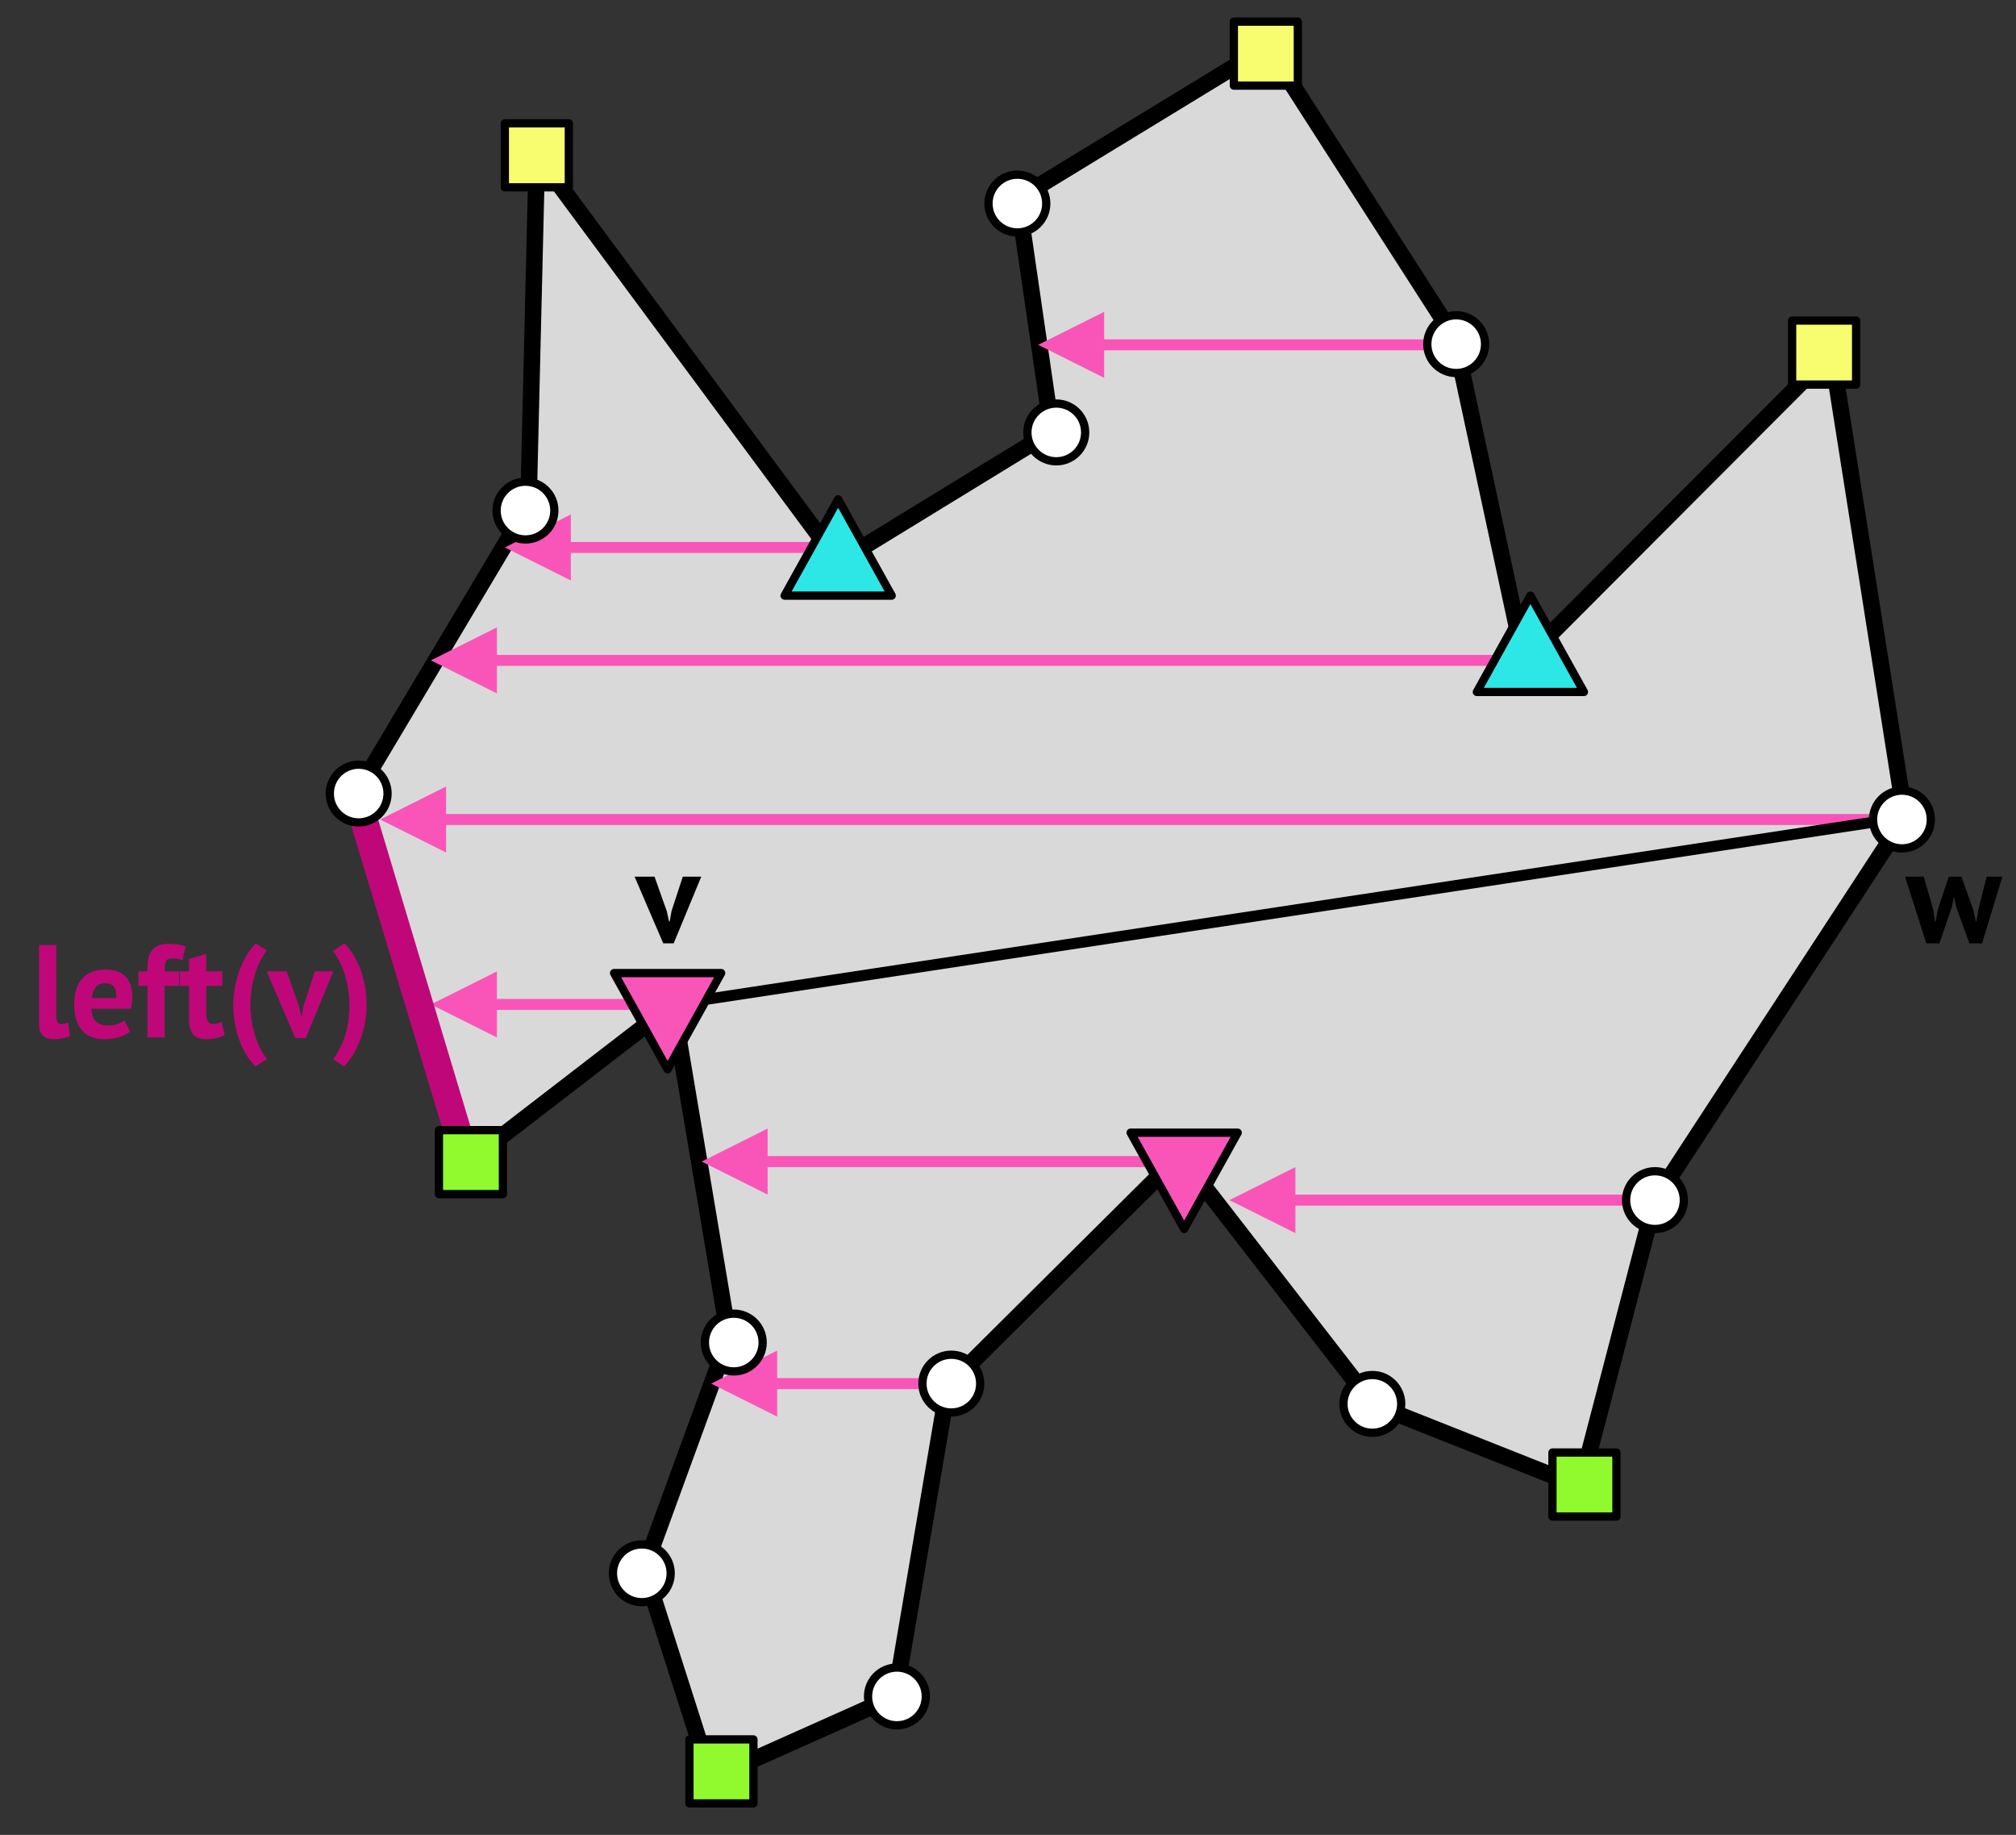 <?xml version="1.0" encoding="UTF-8" standalone="no"?>
<!DOCTYPE svg PUBLIC "-//W3C//DTD SVG 1.1//EN" "http://www.w3.org/Graphics/SVG/1.1/DTD/svg11.dtd">
<svg width="100%" height="100%" viewBox="0 0 733 667" version="1.1" xmlns="http://www.w3.org/2000/svg" xmlns:xlink="http://www.w3.org/1999/xlink" xml:space="preserve" xmlns:serif="http://www.serif.com/" style="fill-rule:evenodd;clip-rule:evenodd;stroke-linejoin:round;stroke-miterlimit:10;">
    <rect x="0" y="0" width="733" height="667" fill="#333333" stroke="none"/>
    <rect id="Artboard10" x="-1777" y="-1292" width="8206" height="4260" style="fill:none;"/>
    <g id="Artboard101" serif:id="Artboard10">
        <path d="M129.494,288.654L192.146,183.634L195.217,56.165L304.902,204.277L382.421,156.826L370.128,72.156L460.877,16.828L528.888,122.719L554.165,240.05L665.958,128.028L692.668,297.107L601.731,436.249L574.579,540.395L499.193,510.498L428.983,419.96L344.652,503.747L325.476,616.582L258.538,646.478L234.183,570.291L264.939,486.095L244.621,365.114L169.815,422.738L129.494,288.654Z" style="fill:rgb(217,217,217);stroke:black;stroke-width:6px;"/>
        <path d="M242.444,331.246L243.26,334.942L243.5,334.942L244.172,331.15L248.252,318.67L254.972,318.67L244.94,342.91L241.148,342.91L230.732,318.67L237.98,318.67L242.444,331.246Z" style="fill-rule:nonzero;"/>
        <path d="M713.164,318.67L717.532,330.958L718.396,334.942L718.588,334.942L719.26,330.91L722.332,318.67L728.044,318.67L720.652,342.91L716.044,342.91L711.196,329.47L710.572,326.446L710.332,326.446L709.756,329.518L705.148,342.91L700.396,342.91L692.668,318.67L699.436,318.67L702.94,330.718L703.516,334.99L703.756,334.99L704.572,330.67L708.556,318.67L713.164,318.67Z" style="fill-rule:nonzero;"/>
        <path d="M20.448,369.022C20.448,370.142 20.592,370.958 20.88,371.47C21.168,371.982 21.632,372.238 22.272,372.238C22.656,372.238 23.032,372.206 23.4,372.142C23.768,372.078 24.224,371.934 24.768,371.71L25.44,376.606C24.928,376.862 24.144,377.118 23.088,377.374C22.032,377.63 20.944,377.758 19.824,377.758C18,377.758 16.608,377.334 15.648,376.486C14.688,375.638 14.208,374.238 14.208,372.286L14.208,343.486L20.448,343.486L20.448,369.022Z" style="fill:rgb(192,7,121);fill-rule:nonzero;"/>
        <path d="M47.328,375.022C46.368,375.79 45.064,376.438 43.416,376.966C41.768,377.494 40.016,377.758 38.16,377.758C34.288,377.758 31.456,376.63 29.664,374.374C27.872,372.118 26.976,369.022 26.976,365.086C26.976,360.862 27.984,357.694 30,355.582C32.016,353.47 34.848,352.414 38.496,352.414C39.712,352.414 40.896,352.574 42.048,352.894C43.2,353.214 44.224,353.742 45.12,354.478C46.016,355.214 46.736,356.206 47.28,357.454C47.824,358.702 48.096,360.254 48.096,362.11C48.096,362.782 48.056,363.502 47.976,364.27C47.896,365.038 47.776,365.838 47.616,366.67L33.216,366.67C33.312,368.686 33.832,370.206 34.776,371.23C35.72,372.254 37.248,372.766 39.36,372.766C40.672,372.766 41.848,372.566 42.888,372.166C43.928,371.766 44.72,371.358 45.264,370.942L47.328,375.022ZM38.4,357.406C36.768,357.406 35.56,357.894 34.776,358.87C33.992,359.846 33.52,361.15 33.36,362.782L42.288,362.782C42.416,361.054 42.152,359.726 41.496,358.798C40.84,357.87 39.808,357.406 38.4,357.406Z" style="fill:rgb(192,7,121);fill-rule:nonzero;"/>
        <path d="M50.304,353.086L53.616,353.086L53.616,351.742C53.616,348.702 54.256,346.502 55.536,345.142C56.816,343.782 58.672,343.102 61.104,343.102C63.664,343.102 65.792,343.406 67.488,344.014L66.288,349.006C65.552,348.75 64.904,348.582 64.344,348.502C63.784,348.422 63.2,348.382 62.592,348.382C61.952,348.382 61.448,348.478 61.08,348.67C60.712,348.862 60.44,349.158 60.264,349.558C60.088,349.958 59.976,350.454 59.928,351.046C59.88,351.638 59.856,352.318 59.856,353.086L65.136,353.086L65.136,358.366L59.856,358.366L59.856,377.086L53.616,377.086L53.616,358.366L50.304,358.366L50.304,353.086Z" style="fill:rgb(192,7,121);fill-rule:nonzero;"/>
        <path d="M65.424,353.086L68.736,353.086L68.736,348.574L74.976,346.798L74.976,353.086L80.832,353.086L80.832,358.366L74.976,358.366L74.976,367.582C74.976,369.246 75.144,370.438 75.48,371.158C75.816,371.878 76.448,372.238 77.376,372.238C78.016,372.238 78.568,372.174 79.032,372.046C79.496,371.918 80.016,371.726 80.592,371.47L81.696,376.27C80.832,376.686 79.824,377.038 78.672,377.326C77.52,377.614 76.352,377.758 75.168,377.758C72.96,377.758 71.336,377.19 70.296,376.054C69.256,374.918 68.736,373.054 68.736,370.462L68.736,358.366L65.424,358.366L65.424,353.086Z" style="fill:rgb(192,7,121);fill-rule:nonzero;"/>
        <path d="M92.832,387.646C91.36,386.11 90.112,384.422 89.088,382.582C88.064,380.742 87.24,378.854 86.616,376.918C85.992,374.982 85.536,373.03 85.248,371.062C84.96,369.094 84.816,367.214 84.816,365.422C84.816,363.662 84.96,361.806 85.248,359.854C85.536,357.902 86,355.942 86.64,353.974C87.28,352.006 88.12,350.078 89.16,348.19C90.2,346.302 91.472,344.542 92.976,342.91L97.008,345.502C95.888,347.006 94.952,348.574 94.2,350.206C93.448,351.838 92.84,353.51 92.376,355.222C91.912,356.934 91.576,358.654 91.368,360.382C91.16,362.11 91.056,363.79 91.056,365.422C91.056,366.958 91.168,368.59 91.392,370.318C91.616,372.046 91.968,373.766 92.448,375.478C92.928,377.19 93.552,378.862 94.32,380.494C95.088,382.126 96.016,383.614 97.104,384.958L92.832,387.646Z" style="fill:rgb(192,7,121);fill-rule:nonzero;"/>
        <path d="M108.672,365.662L109.488,369.358L109.728,369.358L110.4,365.566L114.48,353.086L121.2,353.086L111.168,377.326L107.376,377.326L96.96,353.086L104.208,353.086L108.672,365.662Z" style="fill:rgb(192,7,121);fill-rule:nonzero;"/>
        <path d="M125.28,342.91C126.752,344.446 128,346.134 129.024,347.974C130.048,349.814 130.872,351.702 131.496,353.638C132.12,355.574 132.576,357.526 132.864,359.494C133.152,361.462 133.296,363.342 133.296,365.134C133.296,366.894 133.152,368.75 132.864,370.702C132.576,372.654 132.112,374.614 131.472,376.582C130.832,378.55 129.992,380.478 128.952,382.366C127.912,384.254 126.64,386.014 125.136,387.646L121.104,385.006C122.288,383.406 123.264,381.782 124.032,380.134C124.8,378.486 125.408,376.822 125.856,375.142C126.304,373.462 126.616,371.782 126.792,370.102C126.968,368.422 127.056,366.766 127.056,365.134C127.056,363.598 126.936,361.974 126.696,360.262C126.456,358.55 126.096,356.838 125.616,355.126C125.136,353.414 124.52,351.75 123.768,350.134C123.016,348.518 122.112,347.022 121.056,345.646L125.28,342.91Z" style="fill:rgb(192,7,121);fill-rule:nonzero;"/>
        <path d="M207.556,211.005L183.556,199.005L207.556,187.005L207.556,211.005Z" style="fill:rgb(249,85,185);"/>
        <path d="M304.74,199.005L202.756,199.005" style="fill:none;stroke:rgb(249,85,185);stroke-width:4px;"/>
        <path d="M401.459,137.351L377.459,125.351L401.459,113.351L401.459,137.351Z" style="fill:rgb(249,85,185);"/>
        <path d="M529.455,125.351L396.659,125.351" style="fill:none;stroke:rgb(249,85,185);stroke-width:4px;"/>
        <path d="M180.667,252.05L156.667,240.05L180.667,228.05L180.667,252.05Z" style="fill:rgb(249,85,185);"/>
        <path d="M554.165,240.05L175.867,240.05" style="fill:none;stroke:rgb(249,85,185);stroke-width:4px;"/>
        <path d="M162.193,309.892L138.193,297.892L162.193,285.892L162.193,309.892Z" style="fill:rgb(249,85,185);"/>
        <path d="M692.668,297.892L157.393,297.892" style="fill:none;stroke:rgb(249,85,185);stroke-width:4px;"/>
        <path d="M180.667,377.114L156.667,365.114L180.667,353.114L180.667,377.114Z" style="fill:rgb(249,85,185);"/>
        <path d="M244.621,365.114L175.867,365.114" style="fill:none;stroke:rgb(249,85,185);stroke-width:4px;"/>
        <path d="M471,448.249L447,436.249L471,424.249L471,448.249Z" style="fill:rgb(249,85,185);"/>
        <path d="M601.731,436.249L466.2,436.249" style="fill:none;stroke:rgb(249,85,185);stroke-width:4px;"/>
        <path d="M279.099,434.24L255.099,422.24L279.099,410.24L279.099,434.24Z" style="fill:rgb(249,85,185);"/>
        <path d="M429.55,422.24L274.299,422.24" style="fill:none;stroke:rgb(249,85,185);stroke-width:4px;"/>
        <path d="M282.579,514.946L258.579,502.946L282.579,490.946L282.579,514.946Z" style="fill:rgb(249,85,185);"/>
        <path d="M345.891,502.946L277.779,502.946" style="fill:none;stroke:rgb(249,85,185);stroke-width:4px;"/>
        <path d="M244.621,365.114L692.668,297.107" style="fill:none;stroke:black;stroke-width:4px;"/>
        <path d="M304.74,181.496L324.209,216.514L285.271,216.514L304.74,181.496Z" style="fill:rgb(45,231,231);stroke:black;stroke-width:3px;"/>
        <path d="M242.74,388.731L223.271,353.713L262.209,353.713L242.74,388.731Z" style="fill:rgb(249,85,185);stroke:black;stroke-width:3px;"/>
        <path d="M430.55,446.749L411.081,411.731L450.019,411.731L430.55,446.749Z" style="fill:rgb(249,85,185);stroke:black;stroke-width:3px;"/>
        <path d="M556.436,216.514L575.905,251.532L536.967,251.532L556.436,216.514Z" style="fill:rgb(45,231,231);stroke:black;stroke-width:3px;"/>
        <rect x="183.556" y="44.828" width="23.265" height="23.265" style="fill:rgb(248,253,112);stroke:black;stroke-width:3px;"/>
        <rect x="250.678" y="632.28" width="23.265" height="23.265" style="fill:rgb(144,250,46);stroke:black;stroke-width:3px;"/>
        <rect x="564.459" y="527.996" width="23.265" height="23.265" style="fill:rgb(144,250,46);stroke:black;stroke-width:3px;"/>
        <rect x="448.619" y="7.859" width="23.265" height="23.265" style="fill:rgb(248,253,112);stroke:black;stroke-width:3px;"/>
        <rect x="651.607" y="116.529" width="23.265" height="23.265" style="fill:rgb(248,253,112);stroke:black;stroke-width:3px;"/>
        <circle cx="191.056" cy="185.593" r="10.5" style="fill:white;stroke:black;stroke-width:3px;"/>
        <circle cx="384.055" cy="157.186" r="10.5" style="fill:white;stroke:black;stroke-width:3px;"/>
        <circle cx="529.455" cy="125.098" r="10.5" style="fill:white;stroke:black;stroke-width:3px;"/>
        <circle cx="369.908" cy="73.99" r="10.5" style="fill:white;stroke:black;stroke-width:3px;"/>
        <circle cx="691.531" cy="297.892" r="10.5" style="fill:white;stroke:black;stroke-width:3px;"/>
        <circle cx="601.731" cy="436.249" r="10.5" style="fill:white;stroke:black;stroke-width:3px;"/>
        <circle cx="266.793" cy="488.016" r="10.5" style="fill:white;stroke:black;stroke-width:3px;"/>
        <circle cx="233.36" cy="571.901" r="10.5" style="fill:white;stroke:black;stroke-width:3px;"/>
        <circle cx="326.112" cy="616.66" r="10.5" style="fill:white;stroke:black;stroke-width:3px;"/>
        <circle cx="345.891" cy="502.946" r="10.5" style="fill:white;stroke:black;stroke-width:3px;"/>
        <circle cx="498.968" cy="510.322" r="10.5" style="fill:white;stroke:black;stroke-width:3px;"/>
        <path d="M169.815,422.738L129.494,288.654" style="fill:none;stroke:rgb(192,7,121);stroke-width:10px;"/>
        <rect x="159.59" y="410.812" width="23.265" height="23.265" style="fill:rgb(144,250,46);stroke:black;stroke-width:3px;"/>
        <circle cx="130.412" cy="288.463" r="10.5" style="fill:white;stroke:black;stroke-width:3px;"/>
    </g>
</svg>
